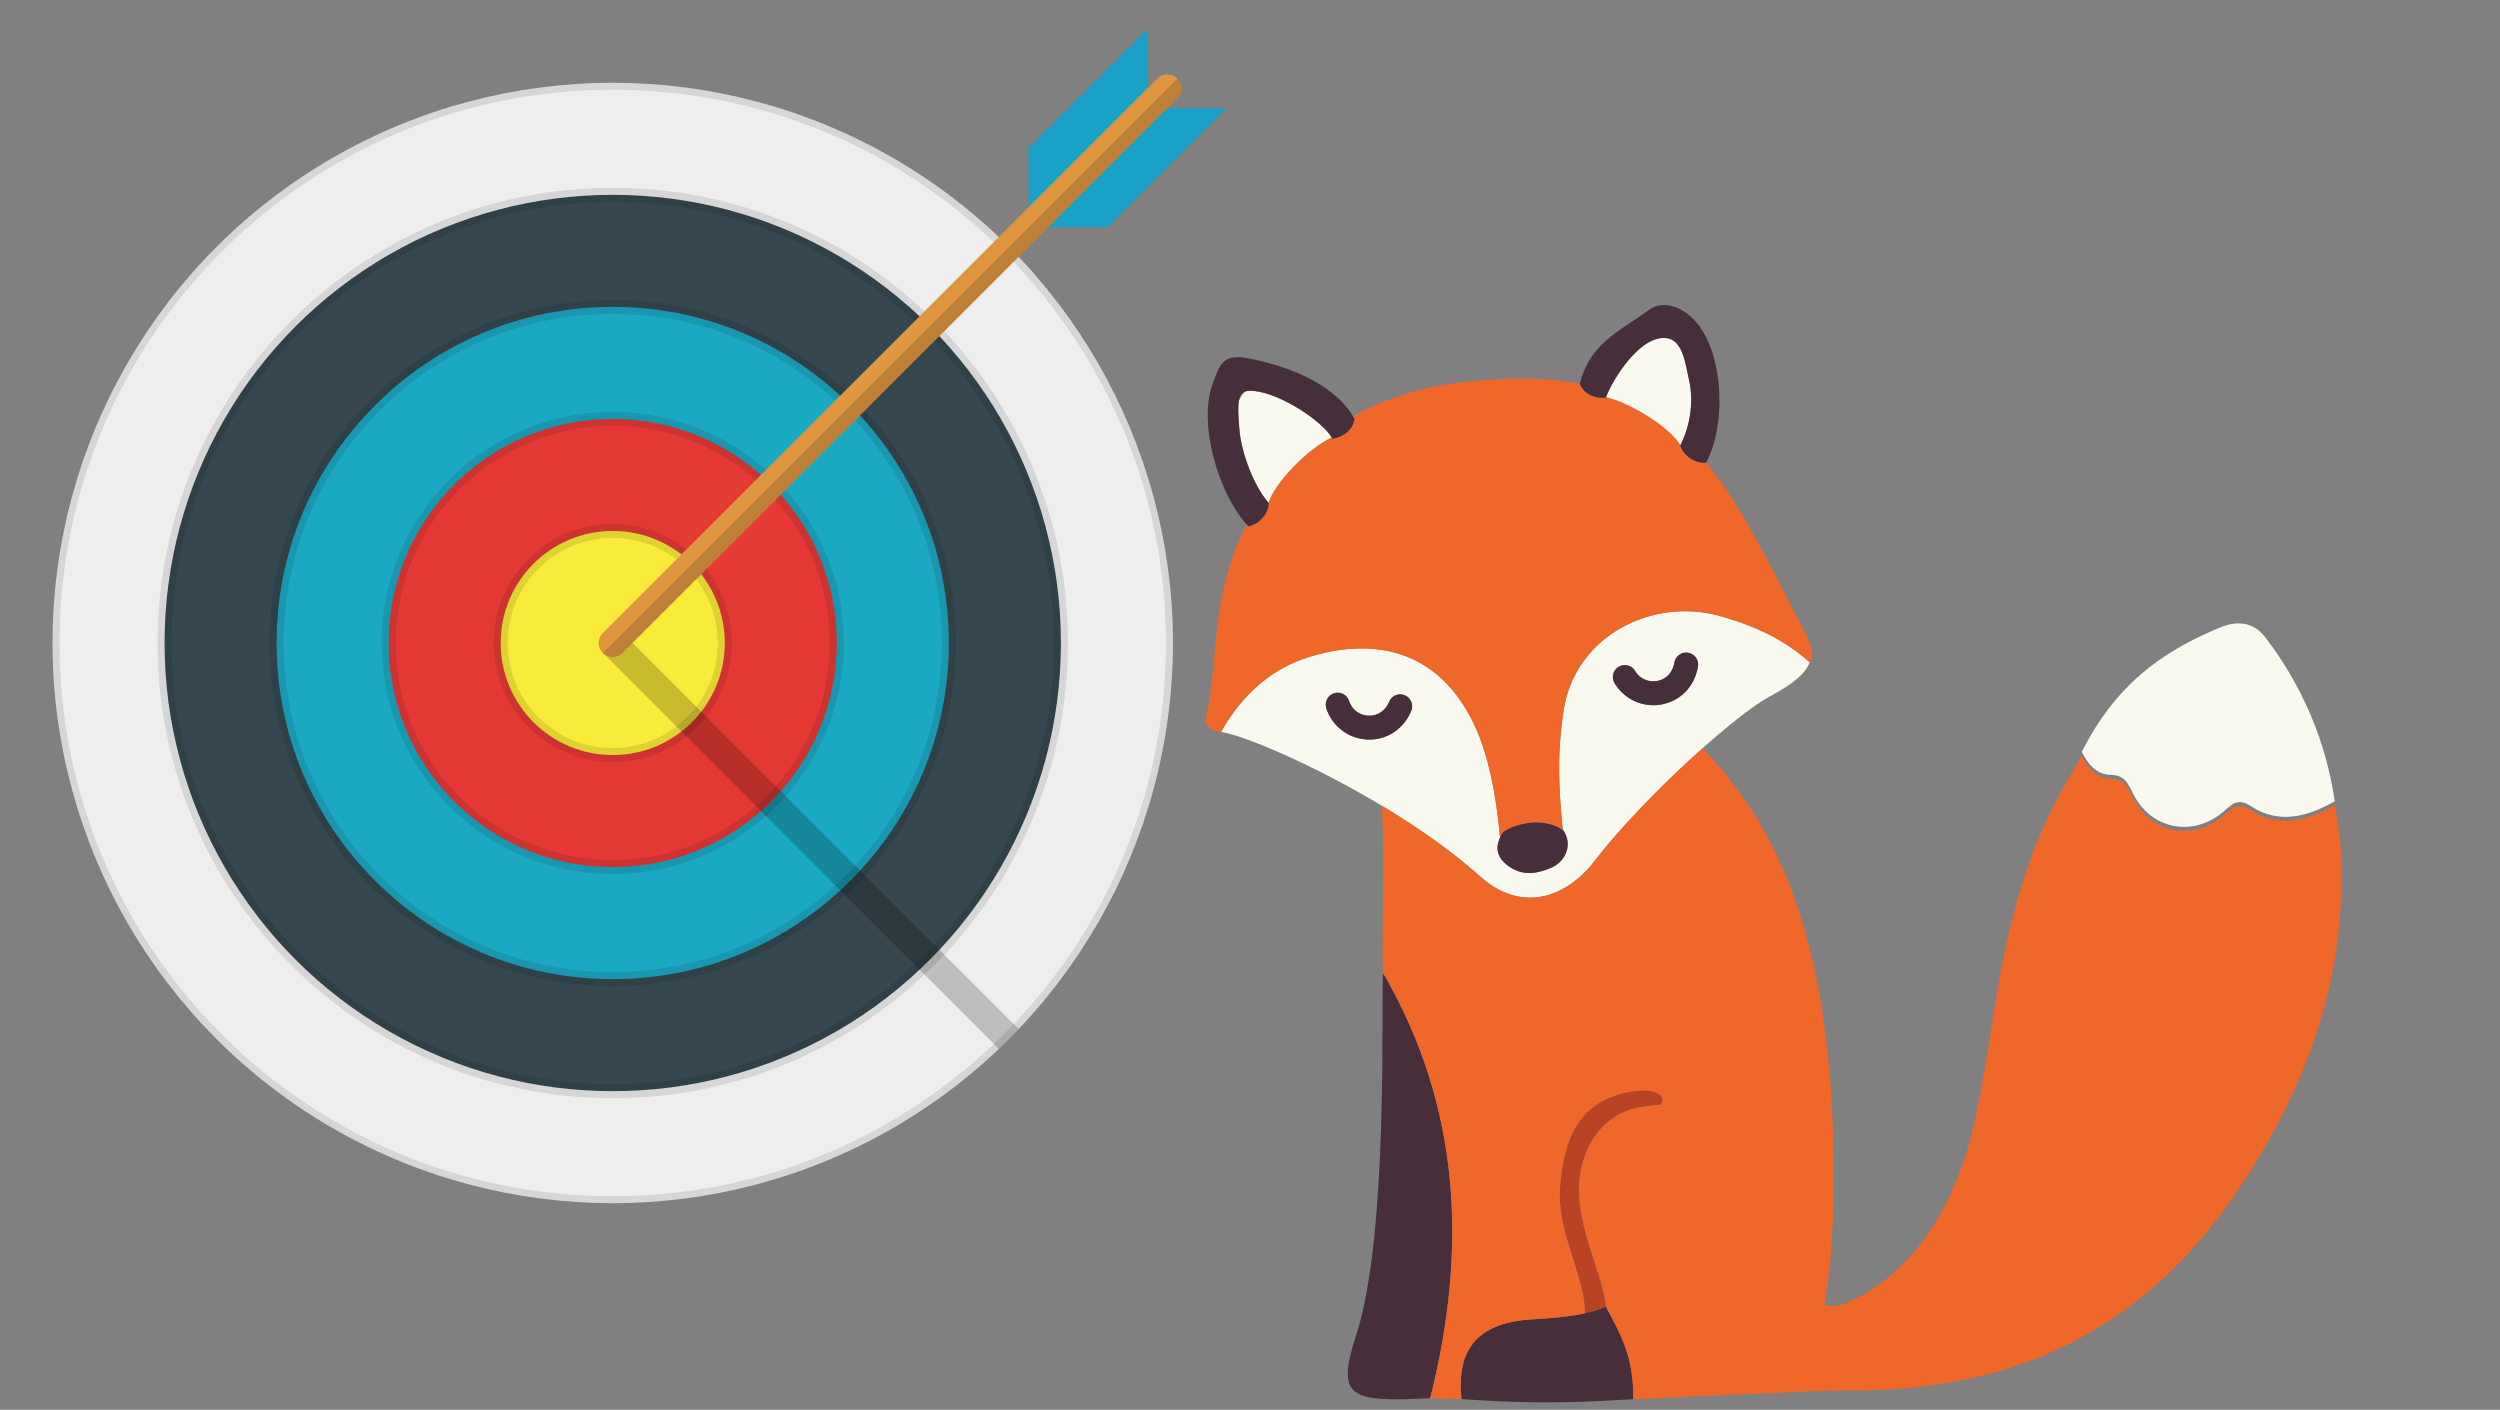 <svg xmlns="http://www.w3.org/2000/svg" width="266" height="150"><rect width="100%" height="100%" fill="#808080" stroke="none"/><path fill="#472E3B" d="M147.156 103.513c-.243 2.736.656 27.785-2.867 38.572-2.176 6.656-.658 7.125 7.889 6.674 3.943-15.705 3.316-30.905-5.022-45.246z"/><path fill="#FAF9F0" d="M169.275 92.106c2.99-3.955 7.711-8.779 11.896-12.508 2.798-2.491 5.357-4.499 6.99-5.409 1.604-.894 3.759-2.079 4.392-3.71-2.75-2.492-5.906-3.879-9.378-4.89-7.302-2.125-15.634 2.046-16.817 10.068-.633 4.292-.581 7.616-.078 12.659.021.018.046.029.067.045 1.077 1.664.089 3.359-1.265 3.947-1.441.627-3.111 1.002-4.723-.27-1.113-.879-1.239-1.854-.756-2.912h-.002c-.315-3.598-1.01-8.047-2.462-11.392-3.936-9.071-11.529-9.958-18.292-7.681-3.842 1.294-6.884 4.146-8.925 7.824 2.5.388 9.853 3.499 17.099 7.849 3.721 2.234 7.414 4.793 10.406 7.48 3.936 3.533 8.387 2.865 11.848-1.1zm2.946-21.154a1.269 1.269 0 0 1 1.746.423c.615 1.011 1.633 1.218 2.379 1.074.958-.184 1.636-.913 1.811-1.953.119-.692.791-1.169 1.467-1.039a1.268 1.268 0 0 1 1.039 1.465c-.355 2.096-1.826 3.637-3.837 4.023a4.87 4.87 0 0 1-1.496.054 4.818 4.818 0 0 1-3.53-2.301 1.27 1.27 0 0 1 .421-1.746zm-26.724 7.733a4.801 4.801 0 0 1-1.442-.281 4.81 4.81 0 0 1-2.938-3.054 1.27 1.27 0 1 1 2.416-.792c.369 1.126 1.311 1.559 2.07 1.59.974.039 1.801-.517 2.209-1.489a1.27 1.27 0 0 1 2.341.986c-.827 1.959-2.608 3.124-4.656 3.04z"/><path fill="#F06829" d="M138.848 70.055c6.763-2.277 14.356-1.39 18.292 7.681 1.452 3.345 2.146 7.794 2.46 11.392h.004c.082-.18.175-.359.289-.543 1.215-.951 4.342-1.697 6.387-.268-.503-5.043-.555-8.367.078-12.659 1.184-8.022 9.516-12.193 16.817-10.068 3.472 1.011 6.628 2.397 9.378 4.89.534-.836.177-1.864-.471-3.112-3.805-7.342-6.717-13.309-10.085-17.554-.162-.204-.327-.39-.489-.586-1.047.126-2.436-.721-2.721-1.852-.895-1.699-5.072-4.455-7.887-5.119-.004.012-.012.031-.014.043-.829.127-2.254-.151-2.805-1.459l.005-.018c-3.333-.647-7.155-.695-11.72-.242-5.201.516-9.244 1.938-12.402 3.724.05.084.107.163.156.25-.203 1.403-1.514 2.032-2.347 2.117-.022-.043-.058-.09-.083-.136-2.592 1.209-6.25 5.042-6.701 6.979.01 1.17-1.131 2.347-2.179 2.48-.026-.027-.051-.061-.077-.09a.58.58 0 0 1-.201.123c-3.73 7.569-2.807 13.464-4.177 20.201-.229 1.135.593 1.523 1.565 1.648 2.043-3.676 5.086-6.528 8.928-7.822z"/><path fill="#FAF9F0" d="M179.703 40.373c-.402-1.758-.66-4.428-2.674-4.418-2.973.014-5.846 5.246-6.129 6.303 2.814.664 6.992 3.42 7.887 5.119 1.117-2.18 1.423-4.789.916-7.004z"/><path fill="#472E3B" d="M159.893 88.585a4.786 4.786 0 0 0-.289.543c-.483 1.059-.357 2.033.756 2.912 1.611 1.271 3.281.896 4.723.27 1.354-.588 2.342-2.283 1.265-3.947-.021-.016-.046-.027-.067-.045-2.047-1.43-5.174-.684-6.388.267zM170.887 42.3c.002-.012.01-.031.014-.043.283-1.057 3.156-6.289 6.129-6.303 2.014-.01 2.271 2.66 2.674 4.418.507 2.216.201 4.824-.916 7.004.285 1.131 1.674 1.978 2.721 1.852h.014c2.179-3.948 1.949-11.926-1.33-15.251-1.298-1.318-3.238-2.108-4.776-.981-3.153 2.311-6.209 3.493-7.328 7.828l-.005.018c.549 1.307 1.974 1.585 2.803 1.458z"/><path fill="#FAF9F0" d="M133.381 41.59c-.364-.032-.653-.016-.885.065-.291.251-.514.602-.682 1.019-.111.663-.068 1.675.073 3.189.21 2.263 1.472 5.823 3.103 7.652.451-1.938 4.109-5.771 6.701-6.979-1.039-1.729-5.391-4.678-8.31-4.946z"/><path fill="#472E3B" d="M134.99 53.516c-1.63-1.829-2.893-5.39-3.103-7.652-.141-1.515-.184-2.526-.073-3.189.096-.576.311-.887.682-1.019.232-.081.521-.098.885-.065 2.919.268 7.271 3.217 8.311 4.946.025.046.061.093.083.136.833-.085 2.144-.714 2.347-2.117-.049-.087-.106-.166-.156-.25-2.264-3.751-7.459-5.479-11.223-6.193-2.761-.526-3.015.902-3.679 2.63-1.659 4.321.607 11.85 3.671 15.165.025.029.05.062.077.09 1.047-.135 2.188-1.312 2.178-2.482z"/><path fill="#B84425" d="M168.012 126.192c.254-4.811 3.17-8.238 7.406-8.492.879-.186 1.487.043 1.48-.635-.013-1.311-3.072-1.375-5.707-.236-3.721 1.607-4.824 5.057-5.195 9.363-.417 4.846 2.596 9.449 2.654 13.539.785-.174 1.543-.4 2.219-.701-.073-2.644-3.046-8.332-2.857-12.838z"/><path fill="#472E3B" d="M168.65 139.731c-2.39.527-5.037.57-6.445.715-5.047.52-7.259 3.246-6.697 8.412 6.836.492 11.432.439 18.266.014.084-4.188-1.149-6.625-2.904-9.842-.677.301-1.434.528-2.22.701zM171.799 72.698a4.82 4.82 0 0 0 3.53 2.301c.487.059.992.043 1.496-.054 2.011-.387 3.481-1.928 3.837-4.023a1.269 1.269 0 0 0-1.039-1.465c-.676-.13-1.348.347-1.467 1.039-.175 1.04-.853 1.77-1.811 1.953-.746.144-1.764-.063-2.379-1.074a1.269 1.269 0 1 0-2.167 1.323zM150.151 75.644a1.27 1.27 0 1 0-2.341-.986c-.408.972-1.235 1.528-2.209 1.489-.76-.031-1.701-.464-2.07-1.59a1.272 1.272 0 0 0-2.416.792 4.813 4.813 0 0 0 2.938 3.054 4.77 4.77 0 0 0 1.442.281c2.05.085 3.831-1.08 4.656-3.04z"/><path fill="#FAF9F0" d="M236.248 66.755c-6.49 2.668-11.241 6.308-14.75 13.242.66 1.295 1.542 2.424 3.104 2.447 1.447.021 1.83.92 2.359 1.994 1.818 3.691 6.121 4.672 9.389 2.107 1.004-.785 1.586-1.785 3.138-.773 3.021 1.975 6.034 1.117 8.931-.514-.939-6.461-3.515-12.392-7.395-17.451-1.221-1.592-2.907-1.821-4.776-1.052z"/><path fill="#F06829" d="M248.418 85.683c-2.896 1.631-5.91 2.486-8.931.514-1.552-1.014-2.134-.012-3.138.773-3.268 2.562-7.57 1.584-9.389-2.107-.529-1.076-.912-1.973-2.359-1.994-1.562-.023-2.443-1.152-3.104-2.449-1.804 3.059-4.332 7.248-6.23 13.305-2.885 9.209-3.072 15.631-5.021 24.967-1.415 6.773-4.489 13.789-10.299 17.957a19.257 19.257 0 0 1-3.145 1.85c-2.025.885-2.699.254-2.699.254.52-2.484.78-5.967.905-8.906l.053-.047c.033-1.322.048-2.639.052-3.953v-.547c0-.088 0-.17-.002-.256-.002-.299-.004-.596-.008-.893-.188-25.521-6.602-36.734-13.933-44.551-4.185 3.729-8.905 8.553-11.896 12.508-3.461 3.965-7.912 4.633-11.848 1.102-2.992-2.688-6.686-5.246-10.406-7.48.361 5.994-.02 12.207.135 17.785 8.338 14.342 8.965 29.541 5.021 45.246l3.33.1c-.562-5.166 1.65-7.893 6.697-8.412 1.408-.145 4.056-.188 6.445-.715-.059-4.09-3.071-8.693-2.654-13.539.371-4.307 1.475-7.756 5.195-9.363 2.635-1.139 5.694-1.074 5.707.236.007.678-.602.449-1.48.635-4.236.254-7.152 3.682-7.406 8.492-.188 4.506 2.784 10.193 2.857 12.838 1.755 3.217 2.988 5.654 2.904 9.842 1.563-.068 3.539-.146 5.572-.23l.019-.033c4.436-.188 9.624-.387 12.627-.559l3.948-.117c1.357.023 2.691.006 4.008-.051 16.052-.664 28.887-7.271 38.334-21.508 7.404-11.158 11.547-22.854 10.771-36.23-.084-1.509-.632-4.464-.632-4.464z"/><g><circle fill="#EEE" cx="65.195" cy="68.414" r="59.606"/><circle fill="#36474F" cx="65.195" cy="68.415" r="47.685"/><circle fill="#1BA8C2" cx="65.195" cy="68.414" r="35.764"/><circle fill="#E43935" cx="65.195" cy="68.415" r="23.843"/><circle fill="#F8EB39" cx="65.195" cy="68.415" r="11.922"/><path fill-rule="evenodd" clip-rule="evenodd" d="M66.249 67.361l-2.107 2.107 42.134 42.136a59.045 59.045 0 0 0 2.108-2.109L66.249 67.361z" opacity=".2"/><path fill-rule="evenodd" clip-rule="evenodd" d="M65.195 19.984c-26.747 0-48.43 21.682-48.43 48.43s21.683 48.43 48.43 48.43c26.749 0 48.432-21.683 48.432-48.43-.001-26.747-21.684-48.43-48.432-48.43zm0 95.37c-25.924 0-46.94-21.016-46.94-46.94 0-25.923 21.016-46.94 46.94-46.94 25.925 0 46.941 21.017 46.941 46.94 0 25.925-21.016 46.94-46.941 46.94zm0-59.605c-6.995 0-12.666 5.671-12.666 12.666S58.2 81.082 65.195 81.082c6.996 0 12.667-5.672 12.667-12.667 0-6.996-5.671-12.666-12.667-12.666zm0 23.842c-6.172 0-11.176-5.004-11.176-11.176s5.004-11.176 11.176-11.176c6.173 0 11.177 5.004 11.177 11.176s-5.004 11.176-11.177 11.176zm0-47.685c-20.163 0-36.509 16.346-36.509 36.509 0 20.164 16.346 36.509 36.509 36.509 20.164 0 36.51-16.346 36.51-36.509 0-20.164-16.346-36.509-36.51-36.509zm0 71.528c-19.34 0-35.018-15.679-35.018-35.019s15.678-35.019 35.018-35.019c19.341 0 35.019 15.679 35.019 35.019s-15.678 35.019-35.019 35.019zm0-94.626c-32.919 0-59.606 26.687-59.606 59.606 0 32.921 26.687 59.606 59.606 59.606 32.92 0 59.607-26.685 59.607-59.606 0-32.919-26.687-59.606-59.607-59.606zm0 118.469c-32.507 0-58.861-26.354-58.861-58.863 0-32.508 26.354-58.862 58.861-58.862 32.509 0 58.862 26.354 58.862 58.862 0 32.51-26.353 58.863-58.862 58.863zm0-83.45c-13.579 0-24.587 11.007-24.587 24.587 0 13.581 11.009 24.589 24.587 24.589 13.58 0 24.588-11.009 24.588-24.589 0-13.58-11.008-24.587-24.588-24.587zm0 47.684c-12.756 0-23.097-10.338-23.097-23.096 0-12.756 10.341-23.098 23.097-23.098 12.756 0 23.098 10.342 23.098 23.098 0 12.758-10.342 23.096-23.098 23.096z" opacity=".102"/><path fill="#19A1C8" d="M122.091 11.512V3.083l-12.645 12.644v8.43h8.43l12.644-12.645z"/><path fill-rule="evenodd" clip-rule="evenodd" fill="#DF963F" d="M125.251 8.351a1.49 1.49 0 0 0-2.106 0L64.137 67.359a1.488 1.488 0 0 0 0 2.106 1.488 1.488 0 0 0 2.107 0l59.007-59.007a1.488 1.488 0 0 0 0-2.107z"/><path fill-rule="evenodd" clip-rule="evenodd" d="M64.155 69.481a1.49 1.49 0 0 0 2.089-.016l59.007-59.007a1.488 1.488 0 0 0 .016-2.088L64.155 69.481z" opacity=".149"/></g></svg>